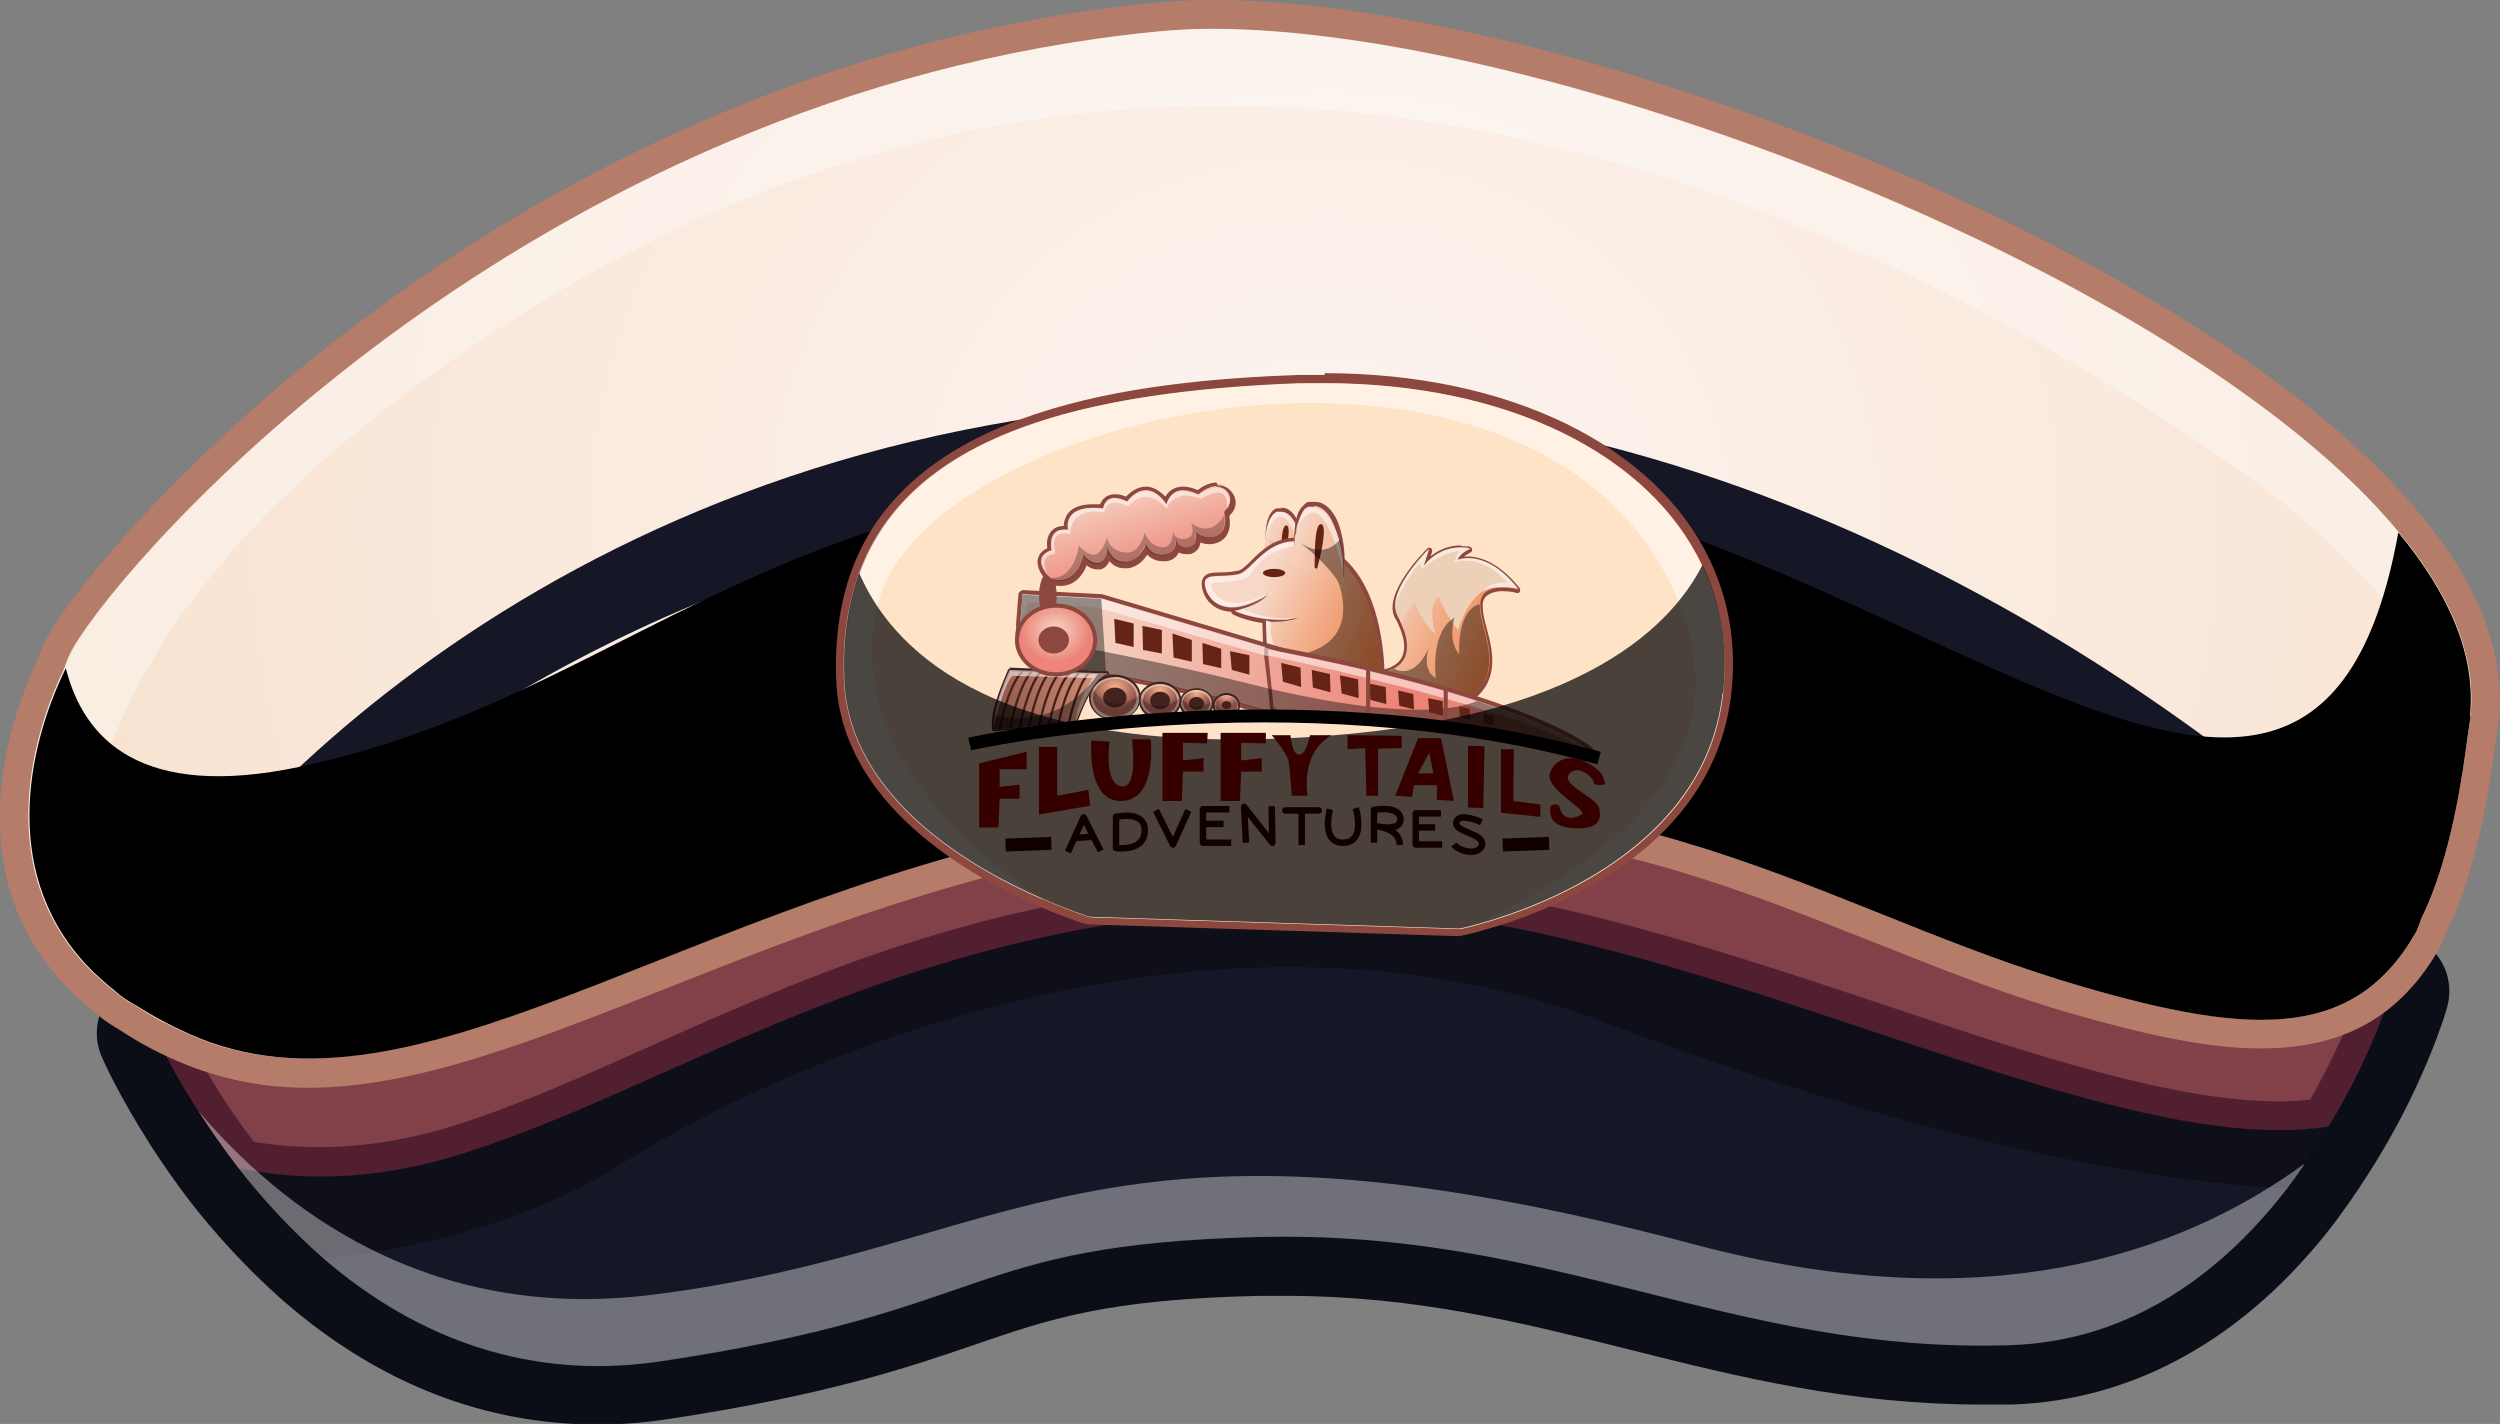 <?xml version="1.0" encoding="UTF-8"?>
<svg xmlns="http://www.w3.org/2000/svg" xmlns:xlink="http://www.w3.org/1999/xlink" viewBox="0 0 42.54 24.23">
  <rect x="0" y="0" width="42.54" height="24.23" fill="#808080" stroke="none"/>
  <defs>
    <style>
      .cls-1 {
        fill: #521f30;
      }

      .cls-2 {
        fill: #ecd1b8;
      }

      .cls-3 {
        fill: url(#radial-gradient-6);
      }

      .cls-4 {
        fill: url(#radial-gradient-5);
      }

      .cls-5 {
        fill: url(#radial-gradient-4);
      }

      .cls-6 {
        fill: url(#radial-gradient-3);
      }

      .cls-7 {
        fill: url(#radial-gradient-2);
      }

      .cls-8 {
        fill: #fcfcfc;
        opacity: .39;
      }

      .cls-8, .cls-9, .cls-10, .cls-11, .cls-12, .cls-13, .cls-14, .cls-15, .cls-16 {
        mix-blend-mode: overlay;
      }

      .cls-17 {
        fill: url(#linear-gradient-8);
      }

      .cls-18 {
        fill: url(#linear-gradient-7);
      }

      .cls-19 {
        fill: url(#linear-gradient-5);
      }

      .cls-20 {
        fill: url(#linear-gradient-6);
      }

      .cls-21 {
        fill: url(#linear-gradient-4);
      }

      .cls-22 {
        fill: url(#linear-gradient-3);
      }

      .cls-23 {
        fill: url(#linear-gradient-2);
      }

      .cls-24 {
        fill: #b57d69;
      }

      .cls-25, .cls-26, .cls-27, .cls-28, .cls-29 {
        stroke-linejoin: round;
      }

      .cls-25, .cls-26, .cls-27, .cls-29 {
        stroke-linecap: round;
      }

      .cls-25, .cls-30, .cls-31, .cls-28, .cls-29 {
        fill: none;
      }

      .cls-25, .cls-30, .cls-28 {
        stroke: #370000;
      }

      .cls-25, .cls-28 {
        stroke-width: .11px;
      }

      .cls-9 {
        opacity: .53;
      }

      .cls-9, .cls-32 {
        fill: #fff;
      }

      .cls-33 {
        fill: url(#radial-gradient);
      }

      .cls-34 {
        fill: url(#linear-gradient);
      }

      .cls-35 {
        fill: #8c473e;
      }

      .cls-26 {
        fill: url(#linear-gradient-9);
      }

      .cls-26, .cls-27 {
        stroke: #8c473e;
        stroke-width: .07px;
      }

      .cls-30, .cls-31 {
        stroke-miterlimit: 10;
        stroke-width: .22px;
      }

      .cls-36 {
        isolation: isolate;
      }

      .cls-27 {
        fill: url(#linear-gradient-10);
      }

      .cls-37 {
        fill: #662416;
      }

      .cls-38 {
        fill: url(#linear-gradient-11);
      }

      .cls-39 {
        fill: url(#linear-gradient-12);
      }

      .cls-40 {
        fill: #151726;
      }

      .cls-41 {
        fill: #824048;
      }

      .cls-31 {
        stroke: #000;
      }

      .cls-11 {
        opacity: .26;
      }

      .cls-12 {
        opacity: .35;
      }

      .cls-13 {
        opacity: .45;
      }

      .cls-14 {
        opacity: .41;
      }

      .cls-15 {
        opacity: .24;
      }

      .cls-16 {
        opacity: .71;
      }

      .cls-42 {
        fill: #42221e;
      }

      .cls-43 {
        fill: #0c0e17;
      }

      .cls-44 {
        fill: #370000;
      }

      .cls-29 {
        stroke: #42221e;
        stroke-width: .04px;
      }

      .cls-45 {
        fill: #ffe3c7;
      }
    </style>
    <radialGradient id="radial-gradient" cx="22.54" cy="45.34" fx="22.54" fy="45.34" r="27.69" gradientTransform="translate(0 -31.94) scale(1 .9)" gradientUnits="userSpaceOnUse">
      <stop offset="0" stop-color="#fcf4f1"/>
      <stop offset="1" stop-color="#f7dec8"/>
    </radialGradient>
    <linearGradient id="linear-gradient" x1="188.94" y1="45.41" x2="191.31" y2="45.41" gradientTransform="translate(-129.85 -109.34) rotate(24.48)" gradientUnits="userSpaceOnUse">
      <stop offset="0" stop-color="#f7d8c7"/>
      <stop offset="1" stop-color="#ec8147"/>
    </linearGradient>
    <linearGradient id="linear-gradient-2" x1="21.55" y1="9.21" x2="22.17" y2="9.21" gradientUnits="userSpaceOnUse">
      <stop offset="0" stop-color="#f7d8c7"/>
      <stop offset="1" stop-color="#ec8477"/>
    </linearGradient>
    <linearGradient id="linear-gradient-3" x1="21.51" y1="9.05" x2="23.04" y2="9.74" gradientTransform="matrix(1,0,0,1,0,0)" xlink:href="#linear-gradient"/>
    <linearGradient id="linear-gradient-4" x1="21.41" y1="10.14" x2="23.43" y2="11.05" gradientTransform="matrix(1,0,0,1,0,0)" xlink:href="#linear-gradient"/>
    <linearGradient id="linear-gradient-5" x1="22.05" y1="9.25" x2="22.84" y2="9.25" xlink:href="#linear-gradient-2"/>
    <linearGradient id="linear-gradient-6" x1="22" y1="9.04" x2="23.93" y2="9.92" gradientTransform="matrix(1,0,0,1,0,0)" xlink:href="#linear-gradient"/>
    <linearGradient id="linear-gradient-7" x1="18.09" y1="10.95" x2="24.03" y2="11.54" xlink:href="#linear-gradient-2"/>
    <linearGradient id="linear-gradient-8" x1="18" y1="11.3" x2="23.92" y2="11.89" xlink:href="#linear-gradient-2"/>
    <linearGradient id="linear-gradient-9" x1="23.28" y1="11.8" x2="23.28" y2="11.8" xlink:href="#linear-gradient-2"/>
    <linearGradient id="linear-gradient-10" x1="24.6" y1="12.04" x2="24.6" y2="12.04" xlink:href="#linear-gradient-2"/>
    <radialGradient id="radial-gradient-2" cx="18.97" cy="48.49" fx="18.97" fy="48.49" r=".42" gradientTransform="translate(0 -31.94) scale(1 .9)" gradientUnits="userSpaceOnUse">
      <stop offset="0" stop-color="#f7b28d"/>
      <stop offset="1" stop-color="#8a4e45"/>
    </radialGradient>
    <radialGradient id="radial-gradient-3" cx="19.74" cy="48.54" fx="19.74" fy="48.54" r=".34" xlink:href="#radial-gradient-2"/>
    <radialGradient id="radial-gradient-4" cx="20.36" cy="48.59" fx="20.36" fy="48.59" r=".27" xlink:href="#radial-gradient-2"/>
    <radialGradient id="radial-gradient-5" cx="20.87" cy="48.63" fx="20.87" fy="48.63" r=".22" xlink:href="#radial-gradient-2"/>
    <linearGradient id="linear-gradient-11" x1="19.67" y1="11.26" x2="16.75" y2="12.14" gradientUnits="userSpaceOnUse">
      <stop offset="0" stop-color="#f7b28d"/>
      <stop offset="1" stop-color="#8a4e45"/>
    </linearGradient>
    <linearGradient id="linear-gradient-12" x1="19.07" y1="8.16" x2="19.56" y2="9.82" xlink:href="#linear-gradient-2"/>
    <radialGradient id="radial-gradient-6" cx="17.96" cy="47.42" fx="17.96" fy="47.42" r=".59" gradientTransform="translate(0 -31.94) scale(1 .9)" gradientUnits="userSpaceOnUse">
      <stop offset="0" stop-color="#f7d8c7"/>
      <stop offset="1" stop-color="#ec8477"/>
    </radialGradient>
  </defs>
  <g class="cls-36">
    <g id="Layer_2" data-name="Layer 2">
      <g id="Layer_1-2" data-name="Layer 1">
        <g>
          <g>
            <g>
              <path class="cls-40" d="M10.17,23.74c-1.81,0-3.48-.66-4.99-1.95-.69-.6-1.2-1.2-1.51-1.6-.26-.34-.5-.67-.68-.97,0-.01-.02-.02-.03-.04-.51-.79-.77-1.38-.78-1.4-.09-.21-.03-.44.15-.58,4.71-3.72,10.64-5.6,17.62-5.6,10.97,0,20.87,4.75,20.97,4.8.21.11.32.35.26.58-.01.05-.34,1.17-1.13,2.46-.13.21-.28.45-.44.68-.09.13-.19.26-.29.4-1.42,1.84-3.13,2.8-5.1,2.87-.17,0-.33,0-.49,0-2.19,0-4.05-.47-5.85-.92-1.83-.46-3.72-.93-6-.93-.15,0-.3,0-.45,0-2.68.07-3.71.42-5.01.87-1.15.4-2.46.84-5.12,1.24-.37.05-.75.08-1.11.08Z"/>
              <path class="cls-43" d="M19.94,12.08c10.98,0,20.75,4.75,20.75,4.75,0,0-.32,1.09-1.08,2.34-.12.21-.27.43-.42.66-.09.13-.18.26-.28.39-1.03,1.34-2.57,2.6-4.72,2.67-.16,0-.32,0-.47,0-4.32,0-7.25-1.85-11.85-1.85-.15,0-.31,0-.47,0-5.06.13-4.43,1.26-10.2,2.12-.36.05-.7.08-1.04.08-1.93,0-3.49-.82-4.67-1.83-.55-.48-1.05-1.03-1.44-1.53-.26-.34-.49-.67-.68-.97h0c-.49-.77-.74-1.34-.74-1.34,5.25-4.15,11.46-5.5,17.31-5.5M19.94,11.1h0c-7.1,0-13.13,1.92-17.92,5.71-.35.28-.47.76-.29,1.17.01.03.28.64.81,1.47.01.02.02.03.03.05.19.29.42.63.7.99.33.42.87,1.05,1.58,1.67,1.6,1.38,3.39,2.08,5.32,2.08.39,0,.78-.03,1.18-.09,2.72-.41,4.1-.88,5.21-1.26,1.31-.45,2.26-.78,4.87-.84.15,0,.3,0,.44,0,2.22,0,4,.45,5.88.92,1.83.46,3.72.93,5.97.93.17,0,.34,0,.51,0,2.09-.07,3.98-1.13,5.47-3.06.12-.16.22-.3.31-.43.16-.23.32-.48.46-.71.81-1.33,1.16-2.51,1.17-2.56.13-.46-.08-.95-.51-1.16-.41-.2-10.1-4.85-21.18-4.85h0Z"/>
            </g>
            <path class="cls-12" d="M40.69,16.83s-.31,1.08-1.08,2.34c-.19.34-.43.69-.7,1.05-3.29-.15-7.65-1.33-11.6-2.82-6.51-2.47-13.67.47-16.71,2.39-1.65,1.05-3.64,1.48-5.11,1.63-.56-.49-1.05-1.03-1.45-1.53-.95-1.21-1.43-2.3-1.43-2.3,15.09-11.92,38.07-.75,38.07-.75Z"/>
            <g>
              <path class="cls-41" d="M5.43,19.77c-.42,0-.84-.04-1.24-.11-.67-.87-1.09-1.66-1.26-2,4.55-3.53,10.27-5.33,17.01-5.33,9.96,0,19.03,3.98,20.45,4.64-.12.35-.41,1.12-.92,1.98-.22.03-.45.04-.69.04-1.84,0-4.26-.81-6.82-1.66-3-1-6.41-2.14-9.48-2.14h-.19c-4.89.07-8.19,1.54-11.1,2.84-1.14.51-2.23.99-3.3,1.34-.83.27-1.66.4-2.46.4Z"/>
              <path class="cls-1" d="M19.94,12.08v.49c9.52,0,18.22,3.66,20.14,4.52-.14.37-.39.96-.77,1.62-.17.02-.35.03-.54.03-1.8,0-4.2-.8-6.74-1.65-3.02-1.01-6.45-2.15-9.56-2.15h-.2c-4.94.07-8.27,1.55-11.2,2.86-1.14.51-2.21.99-3.27,1.33-.81.26-1.61.39-2.38.39-.37,0-.74-.03-1.1-.09-.53-.69-.89-1.33-1.08-1.71,4.48-3.42,10.1-5.15,16.7-5.15v-.49M19.94,12.08c-5.86,0-12.06,1.35-17.31,5.5,0,0,.48,1.08,1.43,2.3.41.08.87.14,1.37.14.75,0,1.6-.11,2.53-.42,3.78-1.21,7.55-4.07,14.33-4.17.06,0,.13,0,.19,0,5.62,0,12.21,3.8,16.3,3.8.29,0,.58-.02.84-.06.77-1.25,1.08-2.34,1.08-2.34,0,0-9.77-4.75-20.75-4.75h0Z"/>
            </g>
            <path class="cls-8" d="M39.2,19.83c-.09.13-.18.26-.28.39-1.03,1.34-2.57,2.6-4.72,2.67-4.73.15-7.74-1.97-12.79-1.84-5.06.13-4.43,1.26-10.2,2.12-2.42.35-4.32-.56-5.71-1.76-.55-.48-1.05-1.03-1.44-1.53-.26-.34-.49-.67-.68-.97,1.36,1.6,3.86,3.61,7.73,3.12,6.25-.78,7.5-3.58,17.74-.85,4.93,1.31,8.24.17,10.35-1.37Z"/>
          </g>
          <g>
            <g>
              <path class="cls-33" d="M5.25,18.26c-.7,0-1.34-.12-1.95-.36-.42-.17-.78-.36-1.12-.58-.13-.08-.27-.16-.38-.27-.11-.08-.24-.2-.37-.32-1.99-1.93-.95-4.6-.55-5.43,0-.01,0-.02,0-.03.04-.12.09-.25.17-.37C1.85,9.48,8.67,1.39,19.64.29c.31-.03.64-.05.99-.05,5.79,0,16.71,4.2,20.38,8.65.95,1.15,1.38,2.26,1.27,3.3l-.06.38c-.17,1.35-.44,2.41-.81,3.18,0,.02-.03.08-.05.13-.66,1.19-1.56,1.7-2.88,1.7-.86,0-1.9-.2-3.48-.68-1.06-.33-2.07-.73-3.05-1.12-2.46-.98-5-2-8.71-2-1.11,0-2.3.09-3.53.28-3.33.49-6.06,1.58-8.48,2.53-2.25.89-4.2,1.66-5.98,1.66h0Z"/>
              <path class="cls-24" d="M20.63.49c5.7,0,16.56,4.16,20.19,8.57.87,1.05,1.32,2.09,1.22,3.12-.02.15-.04.28-.06.41-.17,1.33-.43,2.34-.79,3.06-.02.07-.06.15-.08.21-.6,1.07-1.45,1.49-2.63,1.49-.92,0-2.04-.26-3.41-.67-3.67-1.13-6.57-3.14-11.84-3.14-1.08,0-2.26.08-3.57.28-6.51.97-10.84,4.19-14.42,4.19-.64,0-1.26-.1-1.86-.34-.41-.17-.77-.35-1.08-.56-.12-.07-.25-.15-.35-.24-.12-.09-.25-.21-.37-.32-1.63-1.59-1.14-3.83-.48-5.18v-.02c.04-.11.08-.22.14-.32C2.13,9.47,9,1.6,19.66.54c.3-.03.62-.05.96-.05M20.63,0h0c-.36,0-.7.02-1.01.05C8.54,1.15,1.64,9.34.83,10.8c-.07.11-.13.26-.18.39,0,.01,0,.03-.01.04-.43.9-1.47,3.66.61,5.68.15.13.28.26.42.36.1.1.26.19.39.27.33.22.71.42,1.14.59.64.25,1.31.38,2.04.38,1.82,0,3.79-.78,6.07-1.68,2.4-.95,5.12-2.03,8.42-2.52,1.22-.18,2.4-.27,3.5-.27,3.66,0,6.18,1.01,8.62,1.98.98.39,2,.8,3.07,1.13,1.61.48,2.67.69,3.55.69,1.42,0,2.39-.55,3.06-1.74.01-.02.02-.05.03-.07.03-.08.06-.14.08-.19.38-.79.65-1.86.82-3.18.02-.13.04-.26.06-.4.11-1.13-.33-2.3-1.33-3.5C37.49,4.24,26.47,0,20.63,0h0Z"/>
            </g>
            <path class="cls-40" d="M41.19,15.65c-.02.07-.06.15-.08.21C19.42.33,5.58,13.37,2.32,17.11c-.12-.07-.25-.15-.35-.24,1.59-2.86,7.51-9.47,18.24-10.03,10.5-.52,18.46,6.33,20.99,8.82Z"/>
            <path class="cls-8" d="M42.04,12.18c-.02.15-.04.28-.06.41-.58-1.53-1.78-3.14-3.99-4.67C30.27,2.55,19.6-1.29,9.06,5.23,1.14,10.14,1.12,14.62,1.59,16.55c-1.78-1.74-1.03-4.24-.33-5.51C2.13,9.47,9,1.6,19.66.54c6.53-.65,22.99,6.07,22.37,11.64Z"/>
            <path class="cls-10" d="M42.04,12.18c-.02.15-.04.28-.06.41-.17,1.33-.43,2.34-.79,3.06-.02.07-.06.15-.08.21-1.08,1.91-2.94,1.76-6.04.82-4.42-1.36-7.73-4-15.4-2.86-7.67,1.14-12.32,5.42-16.27,3.85-.41-.17-.77-.36-1.08-.56-.12-.07-.25-.15-.35-.24-.12-.09-.25-.21-.37-.32-1.63-1.59-1.14-3.83-.48-5.18.31,1.23,1.3,2.24,3.97,1.68,5.75-1.23,7.77-5.04,17.24-5.19,9.22-.17,16.93,9.77,18.48,1.2.87,1.05,1.32,2.09,1.22,3.12Z"/>
          </g>
          <g>
            <g>
              <path class="cls-45" d="M18.54,15.68s-.34-.1-.81-.3c-1.25-.54-3.35-1.75-3.43-3.78-.03-.69.06-1.31.26-1.85.76-2.08,3.15-3.12,7.53-3.28.15,0,.3,0,.45,0,3.09,0,5.58,1.21,6.49,3.15.32.68.44,1.43.35,2.22-.31,2.79-3.41,3.78-4.35,4.02-.12.03-.19.04-.19.04,0,0-6.29-.2-6.29-.2Z"/>
              <path class="cls-35" d="M22.54,6.52c3.13,0,5.54,1.22,6.43,3.11.31.65.44,1.39.35,2.18-.31,2.79-3.51,3.76-4.3,3.96h0c-.11.03-.18.04-.18.04l-6.29-.2s-.32-.1-.78-.3c0,0,0,0,0,0-1.19-.51-3.3-1.71-3.39-3.72-.03-.7.06-1.3.25-1.83.86-2.37,3.82-3.1,7.47-3.24.15,0,.3,0,.45,0M22.54,6.38h0c-.15,0-.3,0-.45,0-2.78.1-6.59.56-7.6,3.33-.2.55-.29,1.18-.26,1.88.09,2.07,2.21,3.3,3.47,3.84,0,0,0,0,0,0,.46.2.78.3.8.3.01,0,.02,0,.04,0l6.29.2s.1-.02.22-.05c.95-.24,4.09-1.24,4.41-4.08.09-.8-.03-1.56-.36-2.26-.93-1.97-3.44-3.19-6.56-3.19h0Z"/>
            </g>
            <g>
              <g>
                <g>
                  <path class="cls-34" d="M23.96,12.21c-.37,0-.6-.12-.61-.12l-.57-.72s.01,0,.03,0c.07,0,.24.07.47.07.11,0,.22-.02.32-.05.04-.01.07-.02.1-.04.3-.15.24-.47.13-.71-.02-.05-.04-.1-.07-.15-.22-.4.51-1.12.54-1.15l-.05.28c.05-.1.27-.31.61-.31.05,0,.1,0,.16.01-.04.06-.14.12-.18.19.03-.01.08-.02.15-.02.2,0,.52.09.86.53-.01.02-.04.02-.08.02-.05,0-.11,0-.18,0-.27.02-.37.1-.38.25,0,.14.03.27.07.41.11.42.24.95-.41,1.3-.3.16-.6.24-.91.24Z"/>
                  <path class="cls-35" d="M24.87,9.33s.1,0,.15.01c0,0-.19.08-.22.2,0,0,.07-.03.19-.03.19,0,.5.08.84.52,0,0-.11-.03-.24-.03-.02,0-.03,0-.05,0,0,0-.01,0-.02,0,0,0,0,0,0,0-.16.01-.32.07-.33.27,0,0,0,.02,0,.03,0,.44.53,1.21-.33,1.66-.34.18-.65.23-.9.23-.37,0-.6-.12-.6-.12l-.56-.71s.19.11.47.11c.1,0,.21-.01.33-.05.04-.01.07-.03.11-.04.28-.14.28-.44.14-.75-.02-.05-.04-.1-.07-.15-.21-.39.53-1.12.53-1.12l-.1.31s.22-.34.65-.34M24.32,9.35h0M24.87,9.28c-.24,0-.41.09-.53.19l.03-.08s0-.01,0-.02c0-.03-.02-.05-.05-.05h0s-.03,0-.04.02c-.04.04-.77.77-.54,1.18.03.05.05.09.07.14.1.23.16.54-.12.68-.03.02-.06.03-.1.04-.1.03-.21.05-.32.05-.26,0-.45-.1-.45-.1,0,0-.02,0-.02,0-.01,0-.03,0-.04.02-.02.02-.02.05,0,.07l.56.71s.01.01.02.01c0,0,.25.13.62.13.31,0,.62-.08.92-.24.67-.35.53-.92.42-1.33-.04-.14-.07-.27-.07-.38,0-.01,0-.02,0-.03,0-.05.01-.2.29-.23,0,0,.02,0,.02,0,0,0,0,0,0,0,.02,0,.03,0,.05,0,.12,0,.22.03.22.03,0,0,0,0,.01,0,.02,0,.03,0,.04-.02.01-.02.01-.04,0-.06-.35-.44-.68-.54-.88-.54-.02,0-.05,0-.07,0,.04-.03.08-.05.11-.07.02,0,.03-.03.03-.05s-.02-.04-.04-.05c-.06,0-.11-.01-.16-.01h0Z"/>
                </g>
                <path class="cls-2" d="M25.84,10.02s-.14-.04-.29-.03c-.01,0-.02,0-.03,0-.11,0-.2.02-.29.07-.29.19-.42.66-.42.66-.2-.23-.33-.56-.33-.56-.2.14-.07.59-.05.63-.23-.18-.35-.53-.35-.53-.11.1-.18.23-.23.35-.02-.05-.04-.1-.07-.15-.03-.06-.04-.13-.04-.2h0c.04-.4.57-.92.57-.92l-.1.31s.27-.42.8-.32c0,0-.19.08-.22.2,0,0,.47-.22,1.03.48Z"/>
                <path class="cls-9" d="M25.84,10.02s-.14-.04-.29-.03c-.01,0-.02,0-.03,0-.11,0-.2.02-.29.07.11-.16.42-.15.42-.15-.47-.52-.91-.34-.91-.34l.09-.2c-.41.07-.63.32-.63.32l-.03-.11c-.16.14-.35.51-.42.68.04-.4.57-.92.57-.92l-.1.31s.27-.42.8-.32c0,0-.19.08-.22.2,0,0,.47-.22,1.03.48Z"/>
                <path class="cls-14" d="M24.86,11.96c-.85.45-1.5.11-1.5.11l-.56-.71s.35.19.81.06c.04-.01.07-.03.11-.04.4.19.6-.38.6-.38-.14.42.11.54.11.54-.08-.86.32-1.03.32-1.03-.12.44.08.62.08.62-.02-.71.26-.83.35-.85,0,0,0,.02,0,.03,0,.44.53,1.21-.33,1.66Z"/>
              </g>
              <g>
                <g>
                  <g>
                    <path class="cls-23" d="M22.11,9.73l-.53-.28s-.05-.28-.02-.49c.02-.1.05-.17.09-.22,0,0,.1-.05.1-.05.17.01.26.1.32.24.06.15.1.32.1.51,0,.09,0,.19-.02.28,0,0,0,.02-.02.02,0,0,0,0-.01,0s0,0-.01,0Z"/>
                    <path class="cls-35" d="M21.8,8.71s.02,0,.03,0c.09.01.17.1.23.22,0,0,0,0,0,0,.06.13.09.31.09.49,0,.09,0,.19-.02.28l-.29-.16-.03-.02-.2-.11s-.04-.25,0-.46c.01-.08.04-.16.08-.2,0,0,.01-.01.02-.02,0,0,.02-.01.02-.02,0,0,.01,0,.02,0,0,0,0,0,.01,0,0,0,.01,0,.02,0,0,0,.01,0,.02,0M21.8,8.65s-.02,0-.03,0c0,0-.02,0-.03,0h0s0,0-.01,0c-.01,0-.02,0-.03.01,0,0-.02.01-.03.02,0,0-.02.01-.02.02-.05.05-.08.13-.1.23-.04.21,0,.47,0,.48,0,.02.01.03.03.04l.2.11.03.02.29.16s.02,0,.03,0c0,0,.02,0,.02,0,.02,0,.03-.02.03-.04.02-.09.02-.18.02-.29,0-.19-.04-.37-.1-.51-.07-.16-.16-.25-.27-.26,0,0-.02,0-.03,0h0Z"/>
                  </g>
                  <path class="cls-22" d="M22.19,9.66h0c0,.05,0,.11-.02.15h-.03s-.35-.15-.35-.15l-.03-.02-.25-.17s0-.15.02-.32c0-.03,0-.06.01-.09.02-.11.05-.22.11-.29,0,0,0-.01.02-.02,0,0,.01-.01.02-.02,0,0,.02-.01.02-.02,0,0,.01,0,.02,0,0,0,0,0,.01,0,0,0,.01,0,.02,0,0,0,.01,0,.02,0,0,0,.02,0,.03,0,.09.02.16.1.23.22,0,0,0,0,0,0,.03.06.06.13.08.21.04.16.07.34.06.5Z"/>
                </g>
                <path class="cls-37" d="M21.83,9.55l-.03-.02c0-.21,0-.6.09-.59.09.01,0,.41-.05.61Z"/>
                <path class="cls-9" d="M22.19,9.66c0-.07-.02-.15-.04-.23-.08-.31-.23-.64-.36-.64-.08,0-.14.08-.19.17-.02.03-.03.07-.05.1.02-.12.06-.24.13-.31,0,0,.01-.01.02-.02,0,0,.02-.01.02-.02,0,0,.01,0,.02,0,0,0,0,0,.01,0,0,0,.01,0,.02,0,0,0,.01,0,.02,0,0,0,.02,0,.03,0,.09.01.17.1.23.22,0,0,0,0,0,0,.09.19.15.47.14.72Z"/>
                <path class="cls-14" d="M22.19,9.66h0c0,.05,0,.11-.02.15h-.03s-.03-.09-.06-.13c0,0,0,0,0,0-.13-.2-.4-.42-.51-.5-.01-.01-.02-.02-.03-.02.01,0,.02.02.03.02.28.2.46.08.54-.02,0,0,0-.01.01-.02.04.16.07.34.06.5Z"/>
              </g>
              <g>
                <path class="cls-21" d="M21.57,11.54l-.04-.33-.02-.64c-.31-.04-.5-.13-.51-.14.02-.03.04-.04.06-.06-.03,0-.06,0-.09,0-.2,0-.32-.09-.39-.17-.09-.1-.12-.23-.1-.3.02-.12.15-.13.29-.13.09,0,.19,0,.3-.03.07-.02.15-.09.24-.18.17-.17.39-.38.73-.38.09,0,.18.02.28.05.07.02.14.05.22.09,0,0,.09.05.09.05.76.44.87,1.58.89,2.04v.16s0,.02,0,.03c0,0-.02,0-.02,0,0,0-1.91-.07-1.91-.07ZM21.59,10.09s-.09.08-.14.11c.08-.05.13-.1.14-.11Z"/>
                <path class="cls-35" d="M22.04,9.22c.08,0,.17.01.27.04.07.02.14.05.21.09.03.01.06.03.09.05.75.44.86,1.59.87,2.01,0,.1,0,.16,0,.16l-1.91-.07v-.3s-.03-.64-.03-.64c.03,0,.06.01.09.02.03,0,.06,0,.08,0,.19,0,.38-.06.38-.06-.07,0-.14.01-.21.02-.04,0-.07,0-.1,0-.48,0-.78-.15-.78-.15.05,0,.09-.02.13-.03.31-.08.45-.24.47-.26-.02,0-.03.02-.05.03,0,0,0,0,0,0-.25.14-.44.2-.59.2-.37,0-.47-.32-.46-.43.03-.15.28-.07.57-.13.22-.05.45-.56.96-.56M22.04,9.15c-.35,0-.58.22-.75.39-.08.08-.16.16-.22.17-.1.02-.2.03-.29.03-.15,0-.3,0-.33.16-.01.08.02.22.11.33.07.08.19.17.39.18,0,.02.02.04.04.05,0,0,.19.1.49.14l.02.61v.3s.04.07.08.07l1.91.07s0,0,0,0c.02,0,.04,0,.05-.02.01-.01.02-.03.02-.05,0,0,0-.06,0-.16-.02-.47-.13-1.62-.9-2.07-.02-.01-.04-.02-.06-.04h-.02c-.08-.05-.15-.08-.22-.11-.1-.03-.2-.05-.29-.05h0Z"/>
              </g>
              <ellipse class="cls-37" cx="21.68" cy="9.75" rx=".19" ry=".07"/>
              <path class="cls-9" d="M21.02,10.4s.09-.02.13-.03c.13.06.6.23,1.01.11-.02,0-.13.04-.26.07-.54.02-.88-.15-.88-.15Z"/>
              <path class="cls-9" d="M21.56,10.14c-.85.5-1.08-.08-1.05-.23.03-.15.28-.07.57-.13.25-.06.53-.74,1.23-.51-.23,0-.52.05-.72.18-.36.24-.21.37-.54.43-.33.06-.54-.03-.4.18.14.21.38.32,1.02,0,0,0-.04.04-.11.09,0,0,0,0,0,0Z"/>
              <path class="cls-9" d="M23.48,11.57l-1.91-.07-.03-.93s.06.01.09.02c-.02.13-.11,1.23,1.84.83,0,.1,0,.16,0,.16Z"/>
              <path class="cls-14" d="M23.48,11.57l-1.91-.07v-.3c1.86-.02,1.24-1.36.95-1.85.03.01.06.03.09.05.75.44.86,1.59.87,2.01,0,.1,0,.16,0,.16Z"/>
              <g>
                <g>
                  <g>
                    <path class="cls-19" d="M22.76,9.9l-.67-.36s-.06-.36-.02-.62c.02-.12.06-.22.11-.28,0,0,.1-.06.1-.06,0,0,.11,0,.11,0,.12.02.23.12.31.3.08.18.12.41.13.64,0,.12,0,.24-.03.35,0,.01,0,.02-.02.03,0,0-.01,0-.02,0,0,0-.01,0-.02,0Z"/>
                    <path class="cls-35" d="M22.36,8.61s.02,0,.03,0c.12.02.22.12.29.28,0,0,0,0,0,0,.07.17.12.39.12.62,0,.12,0,.23-.03.35l-.37-.2-.04-.02-.26-.14s-.05-.32,0-.58c.02-.1.05-.2.1-.26,0,0,.02-.02.03-.02,0,0,.02-.01.03-.02,0,0,.02,0,.03,0,0,0,.01,0,.02,0,0,0,.02,0,.03,0,0,0,.02,0,.02,0M22.36,8.54s-.03,0-.04,0c-.01,0-.02,0-.04,0h0s0,0-.01,0c-.01,0-.03,0-.04.02-.01,0-.03.01-.04.03,0,0-.02.02-.03.03-.06.06-.1.16-.12.3-.04.27,0,.59,0,.6,0,.02.02.04.04.05l.26.14.04.02.37.2s.02,0,.03,0c.01,0,.02,0,.03,0,.02,0,.04-.03.04-.05.02-.11.03-.23.03-.36,0-.24-.05-.47-.12-.65-.09-.2-.21-.31-.35-.33,0,0-.03,0-.04,0h0Z"/>
                  </g>
                  <path class="cls-20" d="M22.86,9.81h0c0,.07,0,.13-.02.2h-.03s-.44-.18-.44-.18l-.04-.02-.32-.22s0-.2.02-.41c0-.04.01-.07.02-.11.03-.14.07-.28.14-.36,0,0,.01-.02.02-.02,0,0,.02-.02.03-.02,0,0,.02-.01.03-.02,0,0,.02,0,.03,0,0,0,.01,0,.02,0,0,0,.02,0,.03,0,0,0,.02,0,.02,0,.01,0,.02,0,.03,0,.11.02.21.13.29.28,0,0,0,0,0,0,.04.08.07.17.1.27.06.2.08.43.07.64Z"/>
                </g>
                <path class="cls-37" d="M22.41,9.68l-.04-.02c0-.26,0-.76.11-.74.11.01,0,.52-.07.76Z"/>
                <path class="cls-9" d="M22.86,9.81c-.01-.09-.03-.19-.06-.29-.1-.39-.29-.81-.46-.8-.1,0-.18.11-.24.21-.02.04-.04.09-.06.13.03-.15.08-.3.16-.39,0,0,.02-.02.03-.02,0,0,.02-.01.03-.02,0,0,.02,0,.03,0,0,0,.01,0,.02,0,0,0,.02,0,.03,0,0,0,.02,0,.02,0,.01,0,.02,0,.03,0,.12.02.22.12.29.28,0,0,0,0,0,0,.12.24.19.59.17.9Z"/>
                <path class="cls-14" d="M22.86,9.81h0c0,.07,0,.13-.02.2h-.03c-.02-.06-.04-.11-.07-.16,0,0,0,0,0,0-.17-.25-.5-.53-.64-.63-.02-.01-.03-.02-.04-.03.01.01.03.02.04.03.36.25.58.1.68-.02,0,0,.01-.01.02-.02.06.2.08.43.07.64Z"/>
              </g>
            </g>
            <g>
              <g>
                <path class="cls-18" d="M21.67,12.17s-1.3-.41-2.85-.67c-.39-.06-.79-.12-1.21-.16l-.29-.57.04-.17h-.04s.04-.5.04-.5l1.38.04,3.07.91v.14s-.1.94-.1.94c0,.01,0,.02-.02.03,0,0-.01,0-.02,0,0,0,0,0-.01,0Z"/>
                <path class="cls-35" d="M17.4,10.11l1.34.07h0s3.06.91,3.06.91h0s-.01.1-.01.1l-.06.54-.05.4s-1.28-.41-2.86-.67c-.39-.06-.8-.12-1.21-.15l-.26-.55v-.05s.01-.1.01-.1l.04-.5M17.4,10.04s-.07.03-.07.07l-.04.5v.1s-.01.05-.01.05c0,.01,0,.02,0,.03l.26.55s.03.04.06.04c.38.03.79.09,1.2.15,1.56.26,2.84.67,2.85.67,0,0,.01,0,.02,0,.01,0,.03,0,.04-.01.02-.01.03-.03.03-.05l.05-.4.06-.54v-.1s0-.07-.04-.08l-3.06-.91s-.01,0-.02,0l-1.34-.07s0,0,0,0h0Z"/>
              </g>
              <g>
                <path class="cls-17" d="M26.95,12.8c-2.25-.59-4.74-.62-5.21-.62l-.13-.45-.07-.67s.05-.01.06-.02c0,0,.01,0,.02,0,.02,0,.05,0,.05,0l.13.03c1.29.25,2.41.53,3.33.83,1.5.49,1.93.86,1.95.88.01.01.02.03,0,.04,0,.01-.02.02-.03.02,0,0-.12-.03-.12-.03Z"/>
                <path class="cls-35" d="M21.57,11.05c.08.01.16.03.23.04h0c1.46.29,2.54.57,3.33.83,1.51.49,1.93.87,1.93.87-.04,0-.07-.02-.11-.03,0,0,0,0,0,0-2.27-.6-4.8-.62-5.21-.62-.04,0-.06,0-.06,0l-.04-.42-.06-.57v-.1M21.59,10.98s-.04,0-.05.02c-.02.02-.03.04-.03.06v.1s.07.57.07.57l.04.42s.03.06.07.06h.06c.47,0,2.95.03,5.19.62,0,0,0,0,0,0h0s.05.01.05.01h.05s.01.02.02.02c.03,0,.05-.01.06-.04.02-.03,0-.07-.02-.09-.02-.02-.45-.39-1.96-.88-.92-.3-2.03-.58-3.32-.83,0,0,0,0-.01,0-.07-.01-.14-.03-.21-.04,0,0-.01,0-.02,0h0Z"/>
              </g>
              <path class="cls-9" d="M27.06,12.79s-.07-.02-.11-.03c0,0,0,0,0,0-.96-.62-4.22-1.36-5.16-1.56-.1-.02-.17-.04-.21-.04-.03,0-.04,0-.04,0l-2.86-.82-1.18-.09-.14.37.04-.5,1.34.07,3.06.91h0c4.29.83,5.26,1.7,5.26,1.7Z"/>
              <path class="cls-14" d="M27.06,12.79s-.07-.02-.11-.03c0,0,0,0,0,0-2.48-.65-5.27-.62-5.27-.62,0,0-1.99-.64-4.07-.83l-.26-.55v-.05c.33.26,1.15.24,3.93.93.12.03.24.06.36.09.03,0,.06.01.09.02,2.13.48,3.04.33,3.4.18,1.51.49,1.93.87,1.93.87Z"/>
              <path class="cls-14" d="M18.82,11.47c-.39-.06-.8-.12-1.21-.15l-.26-.55v-.05s.01-.1.01-.1l.04-.5,1.34.07h0s.08,1.28.08,1.28Z"/>
              <g>
                <polygon class="cls-37" points="19.29 11.01 18.98 10.94 18.96 10.53 19.29 10.61 19.29 11.01"/>
                <polygon class="cls-37" points="19.77 11.12 19.45 11.06 19.44 10.65 19.77 10.72 19.77 11.12"/>
                <polygon class="cls-37" points="20.28 11.26 19.97 11.19 19.95 10.78 20.28 10.89 20.28 11.26"/>
                <polygon class="cls-37" points="20.78 11.37 20.47 11.3 20.46 10.94 20.78 11.04 20.78 11.37"/>
                <polygon class="cls-37" points="21.26 11.48 20.96 11.4 20.93 11.08 21.26 11.15 21.26 11.48"/>
                <polygon class="cls-37" points="22.14 11.69 21.83 11.6 21.8 11.28 22.13 11.36 22.14 11.69"/>
                <polygon class="cls-37" points="22.64 11.78 22.34 11.7 22.32 11.4 22.63 11.47 22.64 11.78"/>
                <polygon class="cls-37" points="23.12 11.88 22.83 11.8 22.8 11.49 23.11 11.56 23.12 11.88"/>
                <polygon class="cls-37" points="23.59 11.98 23.32 11.91 23.29 11.63 23.58 11.69 23.59 11.98"/>
                <polygon class="cls-37" points="24.06 12.07 23.81 12.01 23.79 11.75 24.05 11.81 24.06 12.07"/>
                <polygon class="cls-37" points="24.55 12.18 24.32 12.12 24.3 11.88 24.55 11.93 24.55 12.18"/>
                <polygon class="cls-37" points="25.02 12.25 24.84 12.2 24.83 12.02 25.01 12.06 25.02 12.25"/>
                <polygon class="cls-37" points="25.41 12.35 25.25 12.31 25.24 12.14 25.41 12.18 25.41 12.35"/>
              </g>
              <line class="cls-26" x1="23.28" y1="11.41" x2="23.28" y2="12.2"/>
              <line class="cls-27" x1="24.6" y1="11.72" x2="24.6" y2="12.37"/>
            </g>
            <g>
              <g>
                <path class="cls-7" d="M18.97,12.25c-.24,0-.43-.17-.43-.37,0-.05.01-.11.04-.16.07-.13.22-.21.38-.21.21,0,.4.14.42.32,0,.25-.19.42-.42.42Z"/>
                <path class="cls-42" d="M18.97,11.52c.21,0,.38.13.41.31,0,.01,0,.03,0,.05,0,.2-.18.36-.41.36s-.41-.16-.41-.36c0-.05.02-.11.04-.15.06-.12.21-.2.37-.2M18.97,11.48c-.17,0-.33.09-.4.22-.03.05-.04.11-.04.17,0,.22.2.39.44.39s.44-.18.44-.39c0-.02,0-.03,0-.05-.03-.2-.22-.34-.44-.34h0Z"/>
              </g>
              <g class="cls-13">
                <path class="cls-32" d="M18.97,11.55c.21,0,.37.14.37.32s-.17.32-.37.32-.37-.14-.37-.32.17-.32.37-.32M18.97,11.52c-.23,0-.41.16-.41.36s.18.36.41.36.41-.16.41-.36-.18-.36-.41-.36h0Z"/>
              </g>
              <ellipse class="cls-42" cx="18.97" cy="11.87" rx=".2" ry=".17"/>
              <g>
                <path class="cls-6" d="M19.74,12.22c-.19,0-.34-.13-.34-.3.04-.2.18-.3.34-.3.18,0,.32.12.34.27,0,.2-.15.34-.34.34Z"/>
                <path class="cls-42" d="M19.74,11.64c.17,0,.31.11.33.25,0,.01,0,.02,0,.03,0,.16-.15.28-.33.28s-.33-.13-.33-.28c0-.02,0-.03,0-.05.03-.13.16-.23.32-.23M19.74,11.6c-.17,0-.32.11-.36.26,0,.02,0,.04,0,.06,0,.18.16.32.36.32s.36-.14.36-.32c0-.01,0-.02,0-.04-.02-.16-.18-.28-.36-.28h0Z"/>
              </g>
              <g class="cls-13">
                <path class="cls-32" d="M19.74,11.67c.16,0,.29.11.29.25s-.13.25-.29.25-.29-.11-.29-.25.13-.25.29-.25M19.74,11.64c-.18,0-.33.13-.33.28s.15.28.33.28.33-.13.33-.28-.15-.28-.33-.28h0Z"/>
              </g>
              <ellipse class="cls-42" cx="19.74" cy="11.92" rx=".17" ry=".15"/>
              <g>
                <g>
                  <path class="cls-5" d="M20.36,12.21c-.15,0-.28-.11-.28-.24.04-.17.15-.24.28-.24.15,0,.27.1.27.23,0,.15-.12.26-.27.26Z"/>
                  <path class="cls-42" d="M20.36,11.74c.14,0,.25.09.26.21,0,0,0,0,0,.01,0,.12-.12.22-.26.22s-.26-.1-.26-.22c0-.02,0-.04.01-.06.03-.1.13-.16.25-.16M20.36,11.71c-.13,0-.25.08-.28.19,0,.02-.01.04-.01.07,0,.14.13.26.29.26s.29-.12.29-.26c0,0,0-.01,0-.02-.01-.13-.14-.24-.29-.24h0Z"/>
                </g>
                <g class="cls-13">
                  <path class="cls-32" d="M20.36,11.77c.12,0,.22.08.23.18h0s0,.01,0,.01c0,.11-.1.2-.23.2s-.23-.09-.23-.2c0-.02,0-.03,0-.05.03-.09.12-.14.22-.14M20.36,11.74c-.12,0-.22.07-.25.16,0,.02-.01.04-.01.06,0,.12.12.22.26.22s.26-.1.26-.22c0,0,0,0,0-.01,0-.12-.12-.21-.26-.21h0Z"/>
                </g>
                <ellipse class="cls-42" cx="20.36" cy="11.97" rx=".13" ry=".11"/>
              </g>
              <g>
                <path class="cls-4" d="M20.87,12.2c-.12,0-.22-.09-.22-.19,0-.12.11-.19.22-.19.12,0,.22.09.22.19-.04.14-.12.19-.22.19Z"/>
                <path class="cls-42" d="M20.87,11.83c.11,0,.2.08.2.18,0,.02,0,.04-.01.05,0,0,0,0,0,0,0,0,0,0,0,0-.02.07-.1.12-.19.12-.11,0-.2-.08-.2-.18,0,0,0,0,0-.01,0-.09.09-.16.2-.16M20.87,11.79c-.12,0-.23.09-.24.19,0,0,0,.01,0,.02,0,.12.11.21.24.21.1,0,.19-.05.22-.14,0,0,0,0,0,0h0s.01-.04.01-.07c0-.12-.11-.21-.24-.21h0Z"/>
              </g>
              <g class="cls-13">
                <path class="cls-32" d="M20.87,11.84c.1,0,.19.07.19.16s-.08.16-.19.16-.19-.07-.19-.16.08-.16.19-.16M20.87,11.83c-.11,0-.2.08-.2.18s.09.18.2.18.2-.08.2-.18-.09-.18-.2-.18h0Z"/>
              </g>
              <ellipse class="cls-42" cx="20.87" cy="12" rx=".08" ry=".07"/>
              <path class="cls-15" d="M19.38,11.83s0,.03,0,.05c0,.2-.18.36-.41.36s-.41-.16-.41-.36c0-.05.02-.11.04-.15.12.17.37.39.77.11Z"/>
              <path class="cls-15" d="M20.07,11.89s0,.02,0,.03c0,.16-.15.28-.33.28s-.33-.13-.33-.28c0-.02,0-.03,0-.05.08.09.31.26.65.02Z"/>
              <path class="cls-15" d="M20.62,11.95s0,0,0,.01c0,.12-.12.22-.26.22s-.26-.1-.26-.22c0-.02,0-.04.01-.06.02.03.07.06.12.09.06.03.14.05.24.02.04-.01.09-.03.14-.07Z"/>
              <path class="cls-15" d="M21.06,12.06c-.02.07-.1.12-.19.12-.11,0-.2-.08-.2-.18,0,0,0,0,0-.01.06.06.18.14.39.07Z"/>
            </g>
            <g>
              <g>
                <path class="cls-38" d="M16.91,12.43s-.02,0-.02-.01c0,0,0-.03,0-.03,0-.06,0-.13.01-.22.06-.34.25-.75.26-.76l1.68.05c-.23.1-.45.66-.51.83,0,0-1.41.15-1.41.15Z"/>
                <path class="cls-42" d="M17.18,11.42l1.49.05h.17c-.26.07-.49.69-.53.81h0s0,.02,0,.02l-1.39.12s0-.02,0-.03h0c0-.06,0-.14.01-.21.06-.34.26-.75.26-.75M17.18,11.38s-.03,0-.03.02c0,.02-.2.43-.26.76-.01.09-.02.16-.01.22,0,0,0,.02,0,.03,0,.02.02.03.04.03,0,0,0,0,0,0l1.39-.12s.03-.01.03-.03c0,0,0,0,0-.02,0,0,0,0,0,0,.16-.45.35-.74.5-.78.02,0,.03-.02.03-.04,0-.02-.02-.03-.03-.03h-.17s-1.49-.06-1.49-.06h0Z"/>
              </g>
              <path class="cls-29" d="M17.01,12.41s.13-.72.38-.98"/>
              <path class="cls-29" d="M17.55,11.43c-.23.27-.35.91-.36.96h0"/>
              <path class="cls-29" d="M17.35,12.38c.02-.1.14-.68.35-.94"/>
              <path class="cls-29" d="M17.51,12.36c.03-.14.14-.68.35-.92"/>
              <path class="cls-29" d="M17.68,12.35c.04-.18.15-.68.35-.9"/>
              <path class="cls-29" d="M17.85,12.33c.04-.19.15-.66.35-.88"/>
              <path class="cls-29" d="M18.01,12.32c.04-.2.15-.65.34-.86"/>
              <path class="cls-29" d="M18.19,12.3c.04-.2.15-.63.33-.84"/>
              <path class="cls-9" d="M18.84,11.47c-.26.07-.49.69-.53.8-.03-.23.28-.73.28-.73l-1.36-.04c-.13.11-.27.67-.32.87-.03-.34.27-.97.27-.97l1.66.06Z"/>
              <path class="cls-14" d="M18.84,11.47c-.26.07-.49.69-.53.8h0s0,.02,0,.02l-1.39.12s0-.02,0-.03h0c0-.06,0-.14.01-.21,1.05.24,1.61-.49,1.75-.7h.17Z"/>
            </g>
            <ellipse class="cls-35" cx="17.83" cy="10.14" rx=".15" ry=".39"/>
            <g>
              <g>
                <path class="cls-39" d="M18.03,9.91s-.1,0-.15-.02c-.14-.14-.23-.27-.2-.39.02-.08.08-.13.19-.17-.02-.01-.05-.17.03-.27.04-.05.11-.08.2-.08,0,0,0,0,.01,0,.02,0,0-.12.08-.23.08-.1.21-.15.4-.15.05,0,.11,0,.18.01-.03-.04.03-.18.19-.18.06,0,.14.02.22.06-.01-.03.12-.19.31-.19.13,0,.26.08.38.25-.04-.08.05-.25.25-.25.08,0,.17.03.27.07,0-.02.14-.14.3-.14.07,0,.13.02.18.07.1.1.11.22.03.34,0,0-.07.08-.07.08.04.11.05.32-.13.4-.05.03-.11.04-.16.04-.08,0-.14-.03-.18-.05.01.04,0,.11-.03.16-.03.04-.07.06-.12.07h0c-.08,0-.14-.03-.17-.06,0,.03-.02.06-.04.09-.04.05-.1.08-.18.09h0c-.18,0-.28-.09-.32-.16,0,.08-.1.24-.3.28h-.01c-.18,0-.27-.1-.32-.17,0,.08-.04.19-.16.2h0c-.13,0-.22-.09-.26-.13.01.1-.09.42-.4.42Z"/>
                <path class="cls-35" d="M20.7,8.28c.05,0,.11.02.16.06.11.11.07.22.03.29-.03.05-.06.08-.06.08,0,0,0,.02.01.06.02.09.02.27-.13.34-.05.03-.1.03-.15.03-.13,0-.21-.08-.21-.08,0,0,.04.23-.14.26-.01,0-.02,0-.03,0-.15,0-.17-.14-.17-.14h0s.03.24-.21.26c-.01,0-.02,0-.03,0-.21,0-.27-.18-.27-.18,0,0-.08.25-.32.3-.02,0-.04,0-.06,0-.2,0-.28-.24-.28-.24,0,0,0,.24-.15.26,0,0-.01,0-.02,0-.14,0-.23-.14-.23-.14,0,0-.07.43-.41.43-.04,0-.09,0-.14-.02,0,0-.01-.01-.03-.03,0,0,0,0,0,0h0c-.09-.1-.28-.35.04-.46,0,0-.08-.35.21-.35.02,0,.05,0,.07,0,0,0-.1-.37.42-.37.05,0,.11,0,.17.01,0,0,.02-.18.2-.18.05,0,.12.02.21.06,0,0,.13-.19.32-.19.1,0,.23.06.35.24,0,0,.05-.24.28-.24.07,0,.15.02.26.07,0,0,.16-.14.31-.14M20.7,8.21h0c-.13,0-.26.08-.32.13-.09-.04-.17-.06-.25-.06-.15,0-.25.08-.3.17-.11-.11-.22-.17-.33-.17-.16,0-.28.11-.34.17-.07-.03-.13-.04-.19-.04-.14,0-.22.09-.25.17-.04,0-.08,0-.12,0-.2,0-.35.05-.43.16-.05.07-.07.15-.07.21-.12,0-.18.05-.22.1-.07.09-.07.2-.06.28-.09.04-.14.1-.16.18-.03.14.07.29.15.37,0,0,0,0,.01.01.02.02.04.04.04.04,0,0,.02.01.03.02.05.02.11.02.16.02.24,0,.38-.19.44-.35.05.04.11.07.19.07,0,0,.02,0,.02,0,.09,0,.14-.07.18-.14.05.06.13.12.25.12.02,0,.05,0,.07,0,.17-.03.26-.14.32-.23.05.05.14.11.26.11.01,0,.03,0,.04,0,.09,0,.16-.04.21-.1.01-.02.02-.03.03-.05.03.02.08.03.13.03.01,0,.02,0,.04,0,.06,0,.11-.04.15-.08.03-.04.04-.08.05-.12.04.02.09.03.14.03.06,0,.12-.01.18-.04.14-.07.2-.22.17-.42,0,0,0-.02,0-.02.01-.02.03-.04.05-.06.09-.13.07-.27-.04-.38-.06-.06-.13-.08-.21-.08h0Z"/>
              </g>
              <path class="cls-9" d="M20.88,8.64c.03-.47-.45-.15-.45-.15-.45-.19-.58.16-.58.16-.39-.42-.65-.03-.65-.03-.39-.2-.41.1-.41.1-.61-.1-.58.37-.58.37-.39-.1-.25.33-.25.33-.29.03-.18.29-.11.4-.09-.1-.28-.35.04-.46,0,0-.09-.4.28-.34,0,0-.12-.45.6-.36,0,0,.04-.3.41-.11,0,0,.31-.46.67.04,0,0,.08-.39.54-.16,0,0,.29-.25.47-.07.11.11.07.22.03.29Z"/>
              <path class="cls-11" d="M20.7,9.11c-.21.1-.36-.04-.36-.04,0,0,.04.23-.14.26-.18.02-.2-.14-.2-.14,0,0,.03.24-.21.26-.24.02-.31-.18-.31-.18,0,0-.08.25-.32.3-.25.05-.33-.23-.33-.23,0,0,0,.24-.15.26-.15.01-.24-.14-.24-.14,0,0-.09.54-.55.4,0,0-.01-.01-.03-.03.43.05.5-.55.5-.55,0,0,.11.15.25.16.14,0,.23-.29.23-.29,0,0,.02.21.29.25.27.05.35-.34.35-.34,0,0,.06.22.28.25.2.03.2-.24.2-.29,0,.03.01.17.2.15.21-.02.11-.27.11-.27.3.22.49,0,.56-.13.02.09.02.27-.13.34Z"/>
            </g>
            <path class="cls-31" d="M16.5,12.66s5.43-1.22,10.71.24"/>
            <line class="cls-30" x1="17.11" y1="14.38" x2="17.89" y2="14.35"/>
            <line class="cls-30" x1="25.57" y1="14.38" x2="26.36" y2="14.35"/>
            <polyline class="cls-28" points="18.17 14.5 18.44 13.91 18.73 14.48"/>
            <line class="cls-28" x1="18.28" y1="14.26" x2="18.57" y2="14.24"/>
            <path class="cls-28" d="M18.99,13.9v.53s.48.07.49-.29-.49-.24-.49-.24Z"/>
            <polyline class="cls-28" points="19.67 13.79 19.96 14.37 20.22 13.79"/>
            <polyline class="cls-28" points="20.92 13.77 20.47 13.77 20.47 14.34 20.95 14.34"/>
            <line class="cls-28" x1="20.47" y1="14.02" x2="20.82" y2="14.02"/>
            <polyline class="cls-28" points="24.52 13.84 24.09 13.84 24.09 14.37 24.54 14.37"/>
            <line class="cls-28" x1="24.09" y1="14.08" x2="24.42" y2="14.08"/>
            <polyline class="cls-28" points="21.2 14.34 21.17 13.73 21.65 14.34 21.64 13.72"/>
            <line class="cls-25" x1="21.87" y1="13.79" x2="22.44" y2="13.79"/>
            <line class="cls-28" x1="22.15" y1="13.81" x2="22.15" y2="14.38"/>
            <path class="cls-28" d="M22.63,13.77s-.16.58.23.57.21-.59.21-.59"/>
            <path class="cls-28" d="M23.38,14.34v-.56s.43-.08.45.15-.41.13-.41.13c0,0,.4.03.4.32"/>
            <path class="cls-28" d="M25.21,13.99s-.39-.18-.43,0,.52.19.43.41c-.07.16-.38.09-.47-.03"/>
            <g>
              <g>
                <path class="cls-3" d="M17.97,11.47c-.37,0-.66-.26-.66-.58s.3-.58.66-.58.66.26.66.58-.3.58-.66.58Z"/>
                <path class="cls-35" d="M17.97,10.34c.35,0,.63.24.63.55s-.28.55-.63.55-.63-.24-.63-.55.28-.55.63-.55M17.97,10.27c-.38,0-.7.28-.7.62s.31.62.7.62.7-.28.7-.62-.31-.62-.7-.62h0Z"/>
              </g>
              <ellipse class="cls-35" cx="17.93" cy="10.89" rx=".26" ry=".23"/>
            </g>
            <path class="cls-9" d="M29.31,11.8c-.31,2.79-3.51,3.76-4.3,3.96,2.43-1.09,4.83-2.94,3.42-5.82-2.55-5.2-12.69-2.94-13.49.33-.6,2.47,1.67,4.29,2.81,5.04-1.19-.51-3.3-1.71-3.39-3.72-.16-3.85,3.27-4.9,7.72-5.06,4.45-.16,7.58,2.09,7.22,5.28Z"/>
            <path class="cls-16" d="M29.31,11.8c-.31,2.79-3.51,3.76-4.3,3.96h0c-.11.03-.18.04-.18.04l-6.29-.2s-.32-.1-.78-.3c0,0,0,0,0,0-1.19-.51-3.3-1.71-3.39-3.72-.03-.7.06-1.3.25-1.83.53,1.24,2.15,3,7.08,2.82,5.06-.18,6.72-1.87,7.27-2.96.31.65.44,1.39.35,2.18Z"/>
            <polygon class="cls-44" points="17.47 12.79 17.47 13.09 17.01 13.09 17.01 13.39 17.35 13.35 17.35 13.59 17.01 13.59 16.99 14.08 16.66 14.08 16.66 12.99 17.47 12.79"/>
            <polygon class="cls-44" points="20.55 12.47 20.54 12.65 20.13 12.64 20.13 12.94 20.48 12.9 20.48 13.13 20.13 13.13 20.11 13.63 19.78 13.63 19.78 12.47 20.55 12.47"/>
            <polygon class="cls-44" points="21.54 12.47 21.54 12.65 21.12 12.64 21.12 12.94 21.47 12.9 21.47 13.13 21.12 13.13 21.1 13.63 20.77 13.63 20.77 12.47 21.54 12.47"/>
            <polygon class="cls-44" points="17.68 12.71 17.68 13.86 18.55 13.71 18.52 13.44 17.99 13.54 17.99 12.71 17.68 12.71"/>
            <path class="cls-44" d="M18.57,12.61s-.09,1.04.52,1.02.49-1.05.49-1.05h-.32s.12.85-.18.8-.2-.76-.2-.76l-.31-.02Z"/>
            <path class="cls-44" d="M21.64,12.51s.27.31.29.46.05.57.05.57h.27s-.14-.72.41-1.03h-.37s-.05.32-.18.33-.15-.33-.15-.33h-.32Z"/>
            <polygon class="cls-44" points="22.93 12.51 22.93 12.75 23.23 12.73 23.25 13.54 23.45 13.54 23.45 12.74 23.85 12.73 23.85 12.52 22.93 12.51"/>
            <path class="cls-44" d="M24.74,13.63l-.22-1.07h-.39l-.39.98.29.02.03-.2h.39v.25l.3.02ZM24.13,13.16l.19-.35.07.35h-.26Z"/>
            <polygon class="cls-44" points="24.98 12.69 24.98 13.74 25.24 13.75 25.26 12.7 24.98 12.69"/>
            <polygon class="cls-44" points="25.54 12.75 25.54 13.83 26.21 13.9 26.21 13.69 25.75 13.63 25.76 12.75 25.54 12.75"/>
            <path class="cls-44" d="M26.39,13.71s-.12.34.35.38.52-.15.47-.34-.66-.4-.51-.58.42.07.42.14.21.06.19.01-.01-.2-.34-.36-.56.03-.6.21c-.07.27.67.62.54.69s-.32.12-.38-.15c0,0-.07-.05-.13,0Z"/>
          </g>
        </g>
      </g>
    </g>
  </g>
</svg>